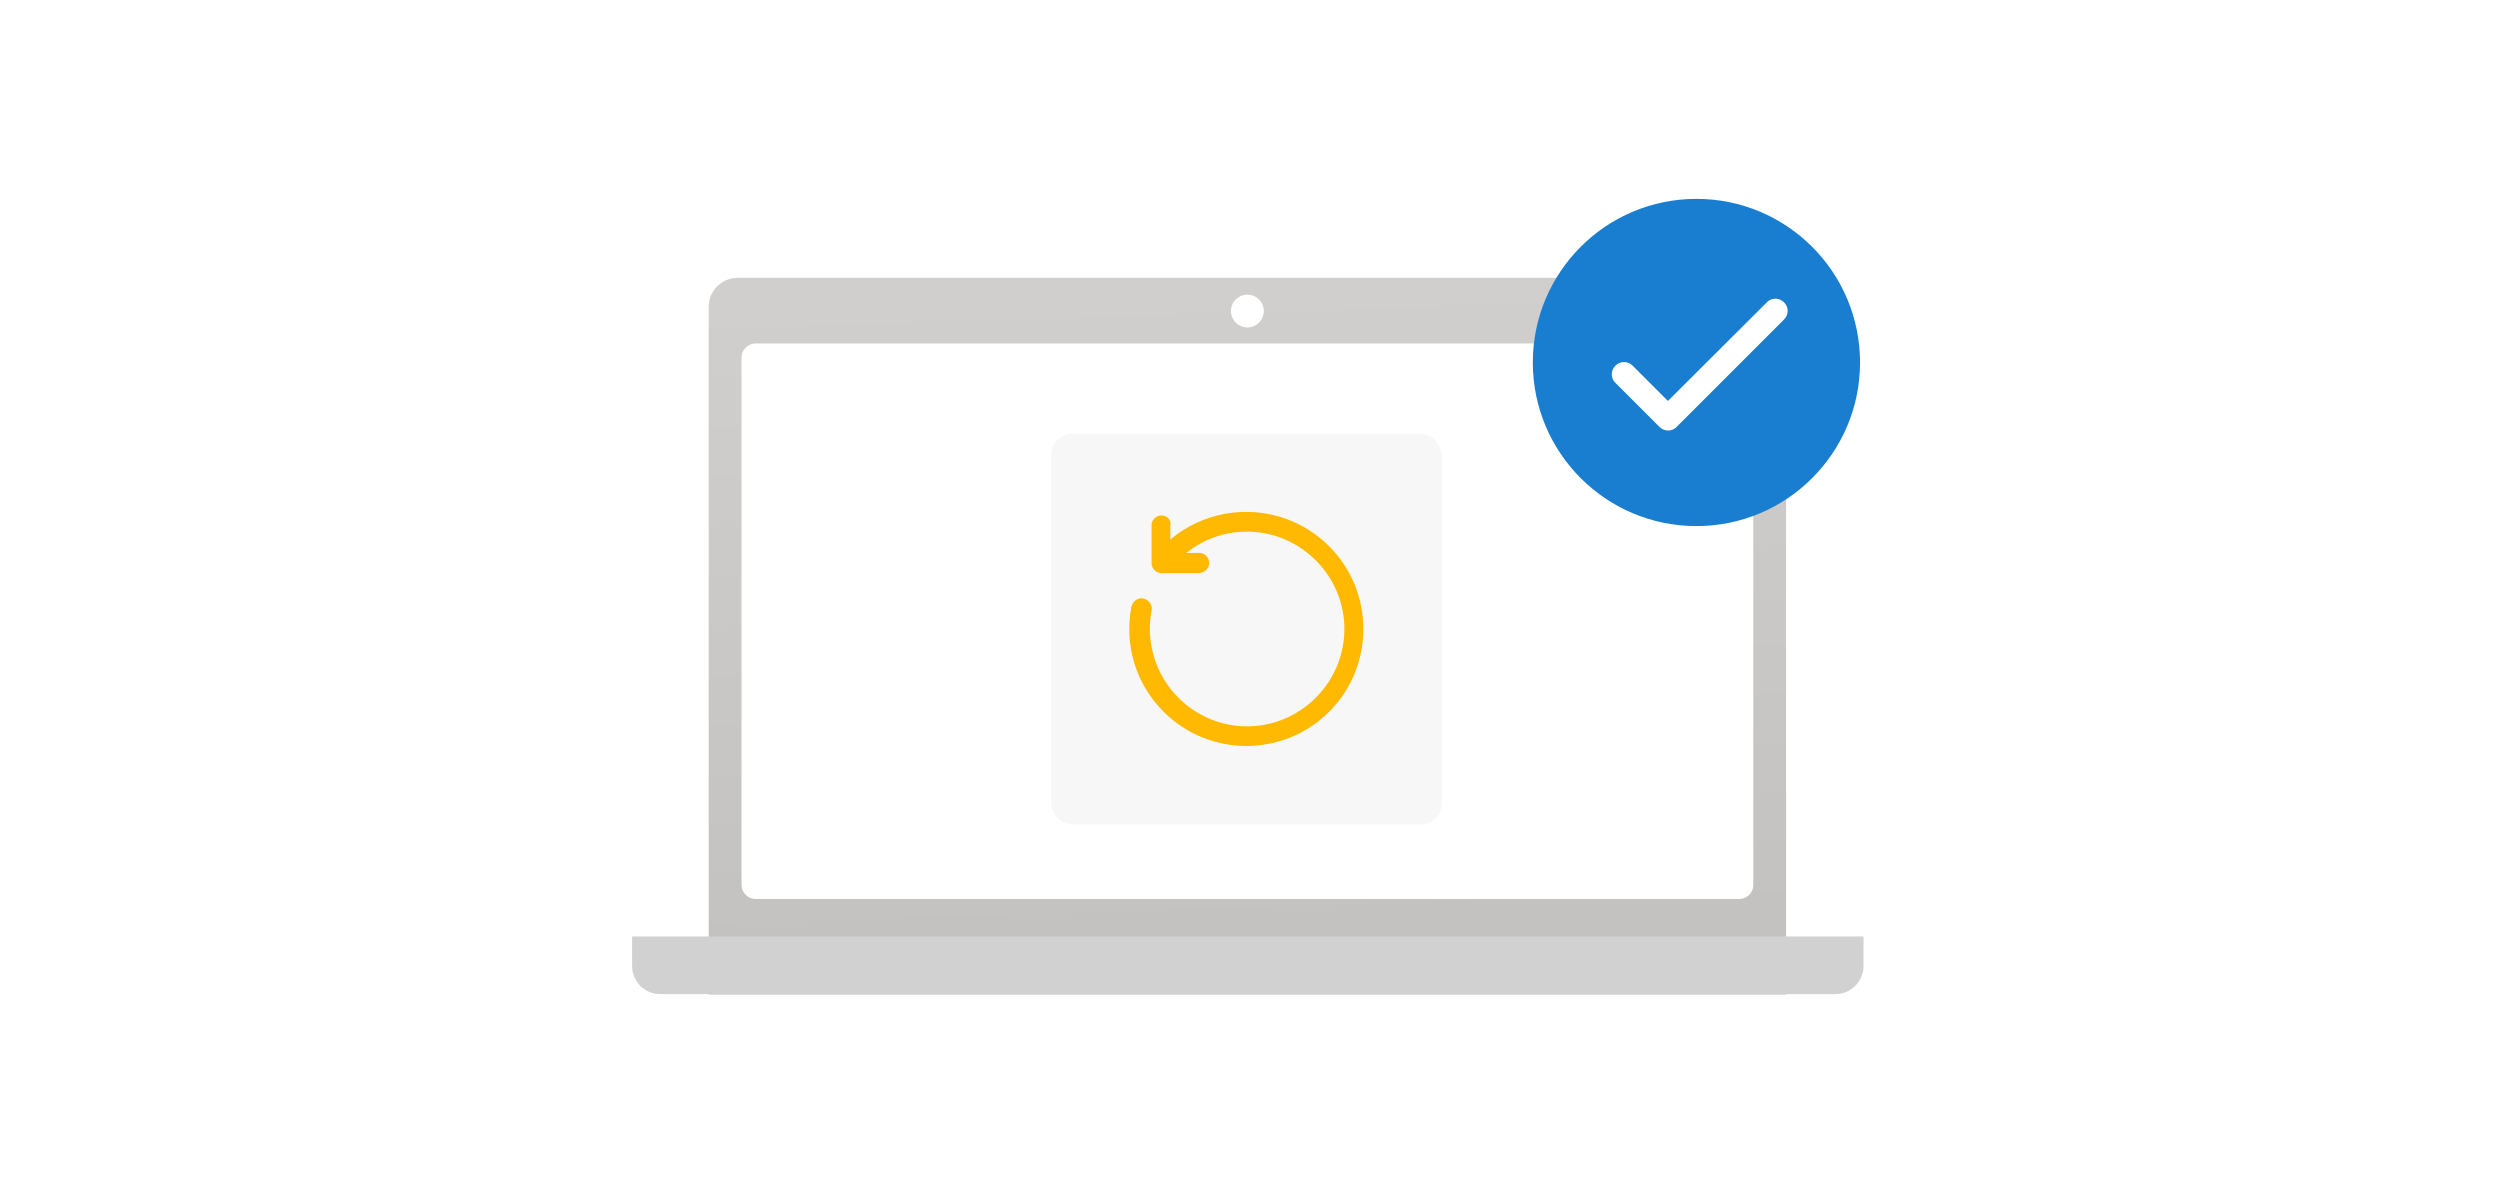 <svg xmlns="http://www.w3.org/2000/svg" xmlns:xlink="http://www.w3.org/1999/xlink" fill="none" viewBox="0 0 352 168">
  <path fill="url(#a)" d="M251.482 140.03H99.785V43.204c0-2.252 1.837-4.089 4.089-4.089h143.52c2.252 0 4.088 1.837 4.088 4.089V140.03Z"/>
  <path fill="#fff" d="M244.845 126.579H106.421c-1.126 0-2.015-.889-2.015-2.015V50.375c0-1.126.889-2.015 2.015-2.015h138.424c1.126 0 2.015.889 2.015 2.015v74.248c0 1.067-.889 1.956-2.015 1.956Z"/>
  <path fill="#D1D1D1" d="M89 131.853h173.385v4.148c0 2.192-1.777 3.97-3.97 3.97H92.97c-2.192 0-3.97-1.778-3.97-3.97v-4.148Z"/>
  <g opacity=".25">
    <path fill="url(#b)" d="M116.555 72.039h120.457v35.839H116.555z"/>
    <path fill="#fff" d="M232.816 104.89H205.38c-1.303 0-2.37-1.066-2.37-2.37V75.084c0-1.304 1.067-2.37 2.37-2.37h27.436c1.304 0 2.37 1.067 2.37 2.37V102.52c0 1.304-1.066 2.37-2.37 2.37Zm-82.308-2.37V75.084c0-1.304-1.066-2.37-2.37-2.37h-27.436c-1.303 0-2.37 1.067-2.37 2.37V102.52c0 1.304 1.067 2.37 2.37 2.37h27.436c1.304 0 2.37-1.066 2.37-2.37Zm41.243 0V75.084c0-1.304-1.066-2.37-2.37-2.37h-27.436c-1.304 0-2.37 1.067-2.37 2.37V102.52c0 1.304 1.066 2.37 2.37 2.37h27.436c1.304 0 2.37-1.066 2.37-2.37Z" opacity=".25"/>
  </g>
  <path fill="#fff" d="M175.633 46.108c1.277 0 2.311-1.035 2.311-2.311 0-1.276-1.034-2.311-2.311-2.311-1.276 0-2.311 1.035-2.311 2.311 0 1.276 1.035 2.311 2.311 2.311Z"/>
  <path fill="#197ED0" d="M238.857 74.073c12.723 0 23.037-10.314 23.037-23.037C261.894 38.314 251.58 28 238.857 28c-12.723 0-23.037 10.314-23.037 23.037 0 12.723 10.314 23.037 23.037 23.037Z"/>
  <path fill="#fff" d="M251.191 42.568c-.637-.637-1.614-.679-2.293-.127l-.127.127-13.93 13.887-4.969-4.969c-.679-.679-1.741-.679-2.421 0-.637.637-.679 1.614-.127 2.293l.127.127 6.201 6.2c.637.637 1.614.679 2.293.128l.127-.128 15.119-15.119c.68-.679.68-1.741 0-2.421Z"/>
  <rect width="55" height="55" x="148" y="61.074" fill="#F7F7F7" rx="3"/>
  <path fill="#FFB900" d="M163.554 72.57c-.755 0-1.321.566-1.415 1.227v5.473c0 .755.566 1.321 1.226 1.415h5.473c.755 0 1.416-.66 1.416-1.415 0-.755-.567-1.321-1.227-1.415h-1.982c5.379-4.34 13.211-3.963 18.212 1.038 5.378 5.378 5.378 13.965 0 19.343-5.379 5.378-13.965 5.378-19.344 0-3.208-3.208-4.623-7.832-3.774-12.267.188-.755-.378-1.51-1.133-1.698-.754-.189-1.509.378-1.698 1.132-1.038 5.378.566 10.851 4.529 14.815 6.417 6.416 16.89 6.416 23.307 0 6.416-6.417 6.416-16.891 0-23.307-6.134-6.133-15.852-6.416-22.363-.944v-1.982c.189-.755-.472-1.415-1.227-1.415Z"/>
  <defs>
    <linearGradient id="a" x1="178.275" x2="171.584" y1="178.694" y2="-43.347" gradientUnits="userSpaceOnUse">
      <stop stop-color="#929292"/>
      <stop offset=".057" stop-color="#BFBDBC"/>
      <stop offset=".842" stop-color="#D8D6D4"/>
      <stop offset="1" stop-color="#E1DFDD"/>
    </linearGradient>
    <pattern id="b" width="1" height="1" patternContentUnits="objectBoundingBox">
      <use xlink:href="#c"/>
    </pattern>
  </defs>
</svg>
